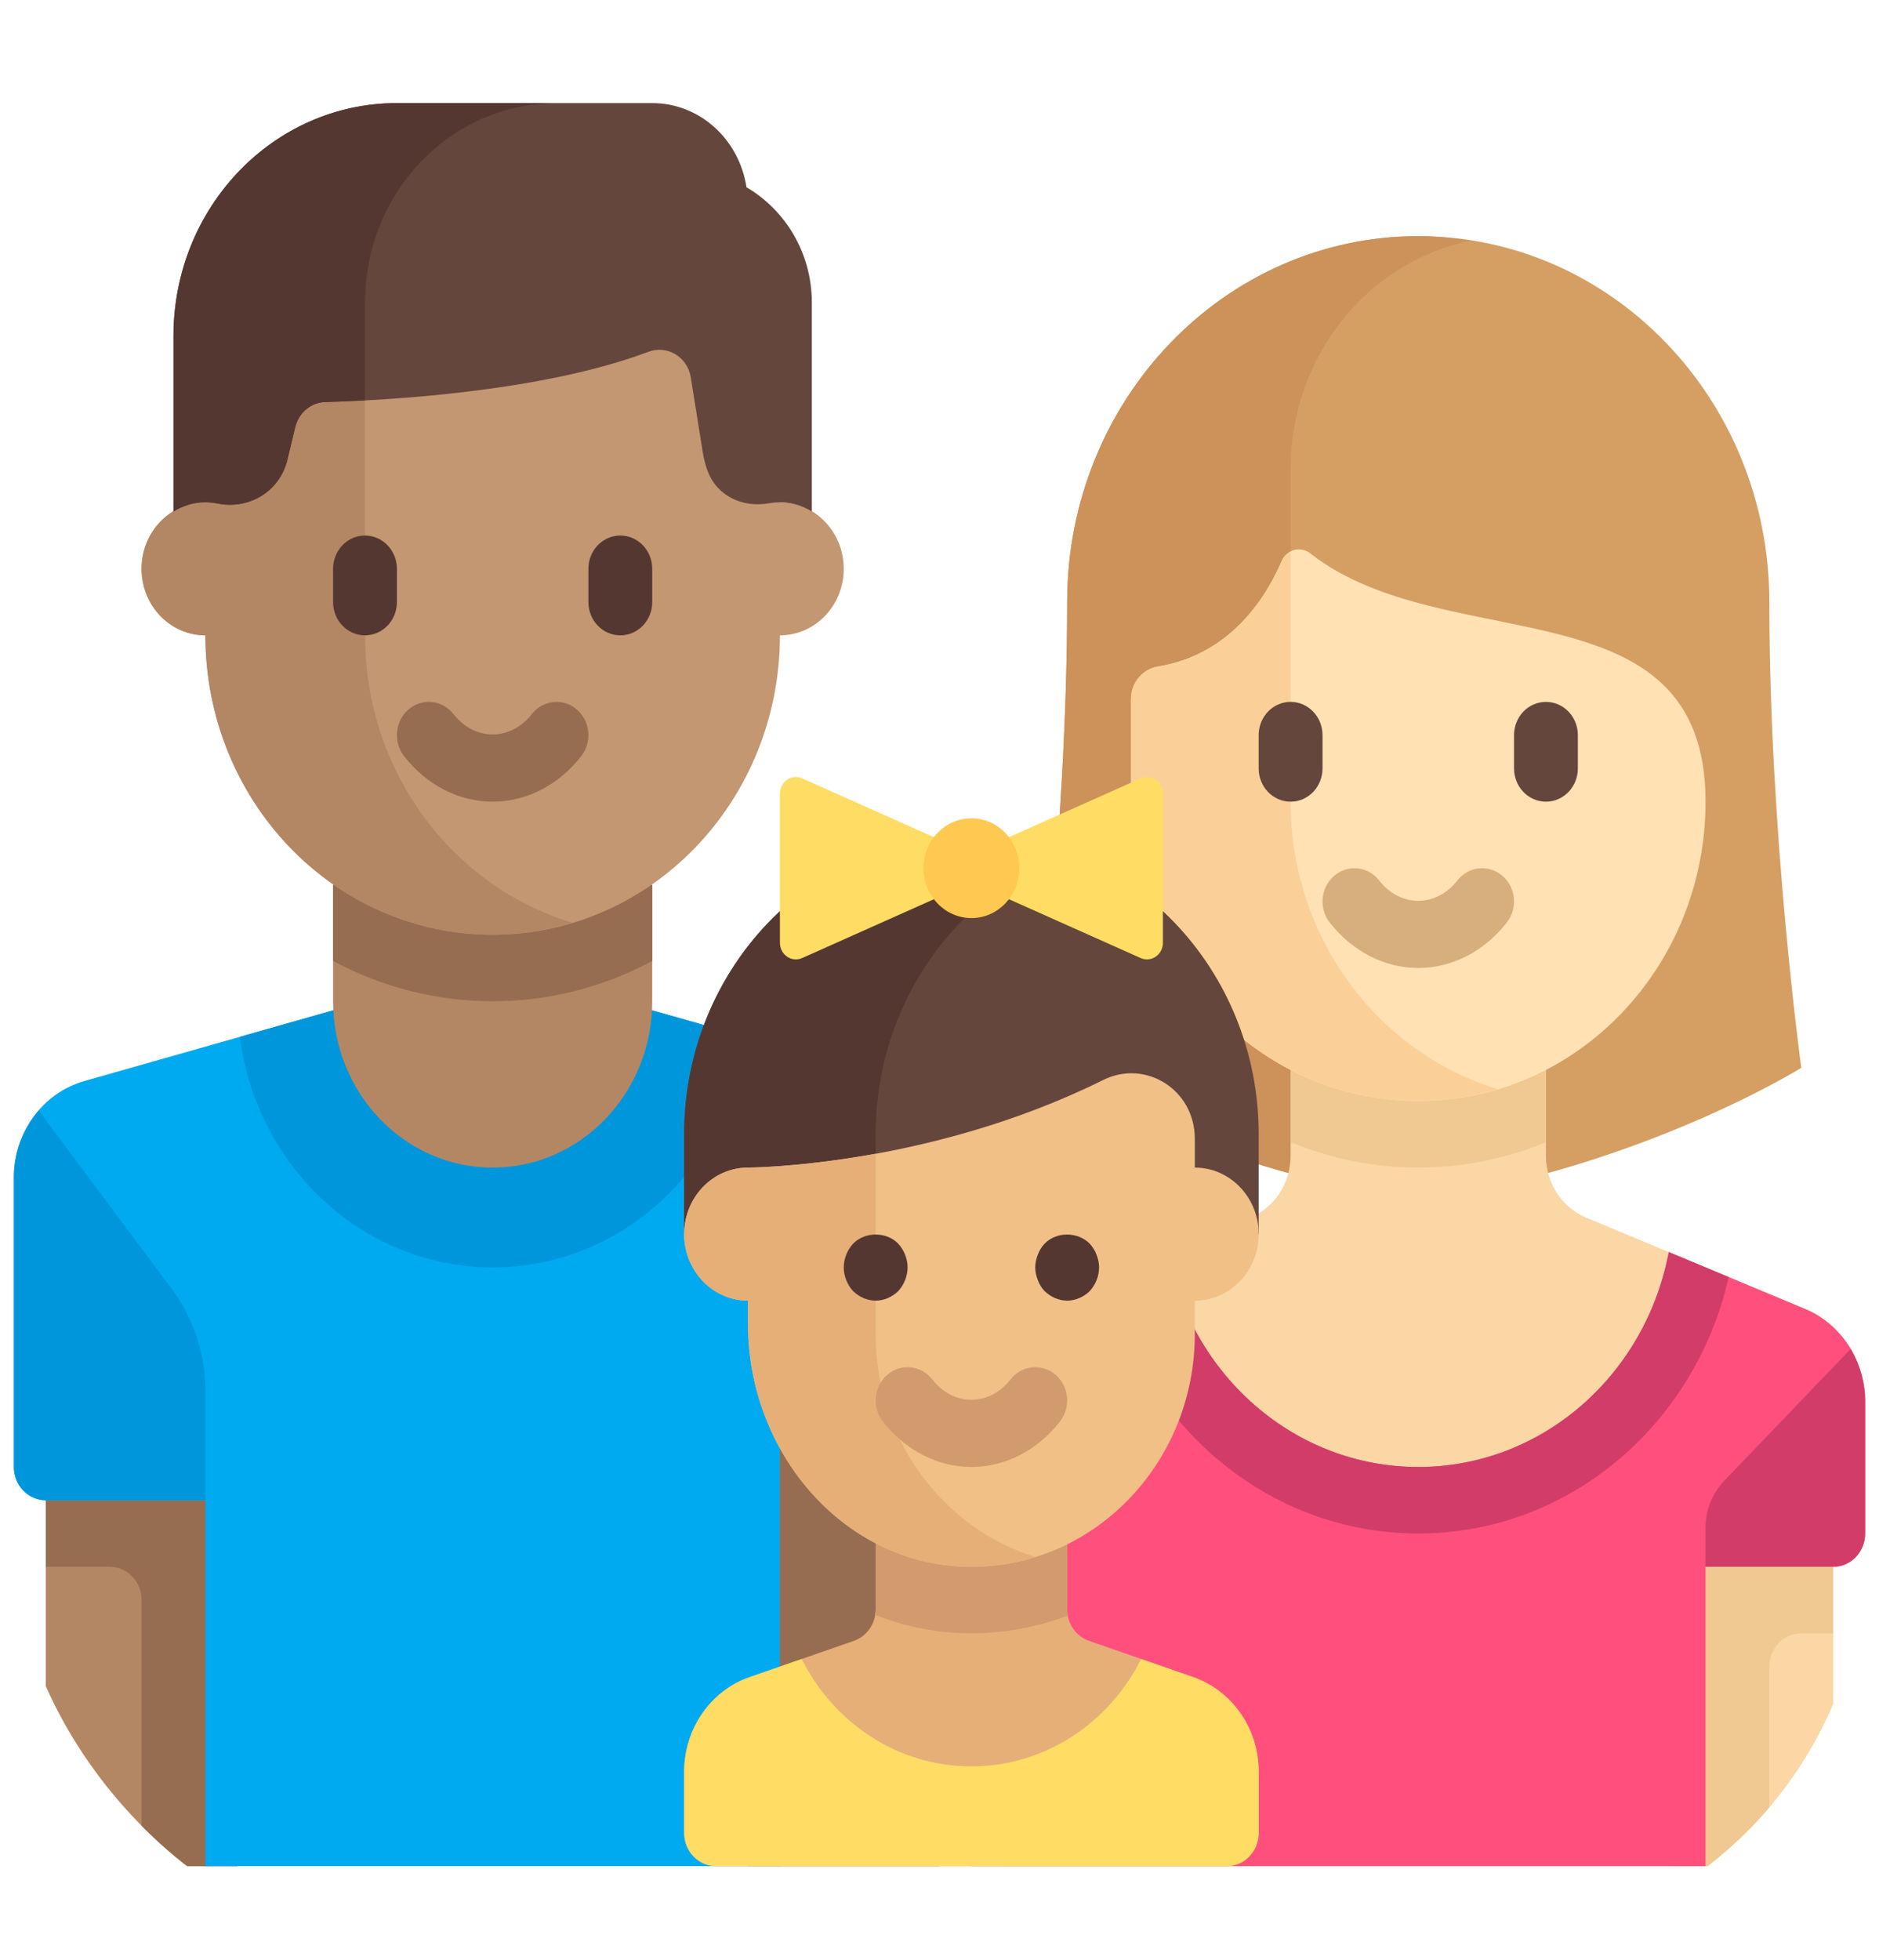 <svg width="70" height="73" viewBox="0 0 70 73" fill="none" xmlns="http://www.w3.org/2000/svg">
<g clip-path="url(#clip0)">
<path d="M52.836 8.795C60.059 8.795 65.915 14.897 65.915 22.423C65.915 31.096 67.105 39.768 67.105 39.768C67.105 39.768 61.159 43.484 52.836 44.723C44.513 43.484 38.567 39.768 38.567 39.768C38.567 39.768 39.756 31.096 39.756 22.423C39.756 14.897 45.612 8.795 52.836 8.795Z" fill="#D59F63"/>
<path d="M48.08 21.184V17.468C48.08 13.256 50.962 9.749 54.782 8.963C54.145 8.863 53.499 8.795 52.836 8.795H52.836C45.612 8.795 39.756 14.897 39.756 22.423C39.756 31.096 38.567 39.768 38.567 39.768C38.567 39.768 44.512 43.484 52.836 44.723V26.14L48.08 21.184Z" fill="#CD915A"/>
<path d="M67.24 48.744L59.087 45.346C58.184 44.97 57.592 44.059 57.592 43.046V38.529H48.08V43.046C48.08 44.059 47.487 44.97 46.585 45.346L38.431 48.744C37.077 49.309 36.189 50.676 36.189 52.195V57.112C36.189 57.797 36.721 58.351 37.378 58.351V69.501H67.105C67.761 69.501 68.294 68.947 68.294 68.262V58.351C68.95 58.351 69.483 57.797 69.483 57.112V52.195C69.483 50.675 68.594 49.309 67.24 48.744Z" fill="#FAD7A5"/>
<path d="M68.293 57.112V60.829H67.104C66.448 60.829 65.915 61.384 65.915 62.068V69.501H62.348V57.112H68.293V57.112Z" fill="#F0C891"/>
<path d="M48.08 42.538C49.556 43.142 51.157 43.485 52.836 43.485C54.515 43.485 56.116 43.142 57.592 42.538V38.529H48.079V42.538H48.08Z" fill="#F0C891"/>
<path d="M52.836 41.007C46.925 41.007 42.134 36.015 42.134 29.857V26.037C42.134 25.428 42.565 24.916 43.142 24.822C45.873 24.38 47.195 22.188 47.746 20.898C47.931 20.464 48.449 20.323 48.813 20.609C53.851 24.569 63.538 21.606 63.538 29.857C63.537 36.015 58.746 41.007 52.836 41.007Z" fill="#FFE1B4"/>
<path d="M48.08 29.857V20.554C47.941 20.627 47.816 20.733 47.746 20.898C47.194 22.188 45.872 24.38 43.142 24.822C42.565 24.916 42.134 25.428 42.134 26.037V29.857C42.134 36.015 46.925 41.007 52.836 41.007C53.868 41.007 54.864 40.846 55.808 40.562C51.346 39.218 48.08 34.939 48.08 29.857Z" fill="#FAD098"/>
<path d="M52.836 36.051C51.577 36.051 50.374 35.432 49.535 34.354C49.12 33.822 49.199 33.042 49.709 32.611C50.221 32.18 50.968 32.262 51.381 32.793C52.166 33.8 53.506 33.8 54.291 32.793C54.703 32.262 55.452 32.18 55.963 32.611C56.472 33.042 56.552 33.822 56.137 34.354C55.298 35.432 54.095 36.051 52.836 36.051Z" fill="#D7AF7D"/>
<path d="M57.592 29.857C56.935 29.857 56.403 29.302 56.403 28.618V27.379C56.403 26.695 56.935 26.14 57.592 26.14C58.249 26.14 58.781 26.695 58.781 27.379V28.618C58.781 29.302 58.249 29.857 57.592 29.857Z" fill="#64463C"/>
<path d="M48.08 29.857C47.422 29.857 46.89 29.302 46.89 28.618V27.379C46.89 26.695 47.422 26.14 48.08 26.14C48.737 26.14 49.269 26.695 49.269 27.379V28.618C49.269 29.302 48.737 29.857 48.08 29.857Z" fill="#64463C"/>
<path d="M67.24 48.745L62.168 46.631C61.314 51.191 57.463 54.635 52.836 54.635C48.209 54.635 44.357 51.191 43.503 46.631L38.431 48.745C37.077 49.309 36.189 50.676 36.189 52.195V69.501H42.134H63.538V58.351H68.294C68.95 58.351 69.483 57.797 69.483 57.112V52.196C69.483 50.676 68.595 49.309 67.24 48.745Z" fill="#FF507D"/>
<path d="M62.168 46.631C61.314 51.191 57.463 54.635 52.836 54.635C48.209 54.635 44.357 51.191 43.503 46.631L41.271 47.561C42.504 53.033 47.208 57.112 52.836 57.112C58.464 57.112 63.168 53.033 64.401 47.561L62.168 46.631Z" fill="#D23C69"/>
<path d="M63.537 56.9C63.537 56.243 63.788 55.613 64.234 55.148L68.942 50.243C69.284 50.818 69.483 51.488 69.483 52.195V57.112C69.483 57.797 68.95 58.352 68.293 58.352H63.537V56.9Z" fill="#D23C69"/>
<path d="M8.841 69.501H2.895C2.239 69.501 1.706 68.947 1.706 68.262V53.396H8.841V69.501Z" fill="#B48764"/>
<path d="M1.706 55.874V58.351H4.084C4.741 58.351 5.274 58.906 5.274 59.59V69.502H8.841V55.874H1.706V55.874Z" fill="#966D50"/>
<path d="M34.999 53.395H27.865V69.501H34.999V53.395Z" fill="#966D50"/>
<path d="M33.56 40.26L23.109 37.29H13.597L3.146 40.26C1.594 40.701 0.517 42.169 0.517 43.846V54.635C0.517 55.319 1.05 55.874 1.706 55.874H7.652V69.501H29.055V53.086H36.189V43.846C36.189 42.169 35.112 40.701 33.56 40.26Z" fill="#00AAF0"/>
<path d="M23.109 37.29H13.597L8.935 38.615C9.558 43.461 13.532 47.201 18.353 47.201C23.175 47.201 27.148 43.461 27.771 38.615L23.109 37.29Z" fill="#0096DC"/>
<path d="M12.408 32.954V37.29C12.408 40.711 15.07 43.485 18.353 43.485C21.637 43.485 24.298 40.711 24.298 37.29V32.954H12.408Z" fill="#B48764"/>
<path d="M12.408 35.79C14.194 36.744 16.212 37.29 18.353 37.29C20.494 37.29 22.513 36.744 24.298 35.79V32.954H12.408V35.79Z" fill="#966D50"/>
<path d="M29.055 18.707V11.273H7.652V18.707C6.338 18.707 5.274 19.816 5.274 21.184C5.274 22.553 6.338 23.662 7.652 23.662C7.652 29.82 12.443 34.812 18.353 34.812C24.263 34.812 29.055 29.82 29.055 23.662C30.368 23.662 31.433 22.553 31.433 21.184C31.433 19.816 30.368 18.707 29.055 18.707Z" fill="#C39772"/>
<path d="M13.597 23.662V11.273H7.652V18.707C6.338 18.707 5.274 19.816 5.274 21.184C5.274 22.553 6.338 23.662 7.652 23.662C7.652 29.82 12.443 34.812 18.353 34.812C19.386 34.812 20.381 34.651 21.326 34.367C16.863 33.024 13.597 28.744 13.597 23.662Z" fill="#B48764"/>
<path d="M18.353 29.857C17.094 29.857 15.891 29.238 15.052 28.159C14.637 27.628 14.716 26.848 15.226 26.416C15.738 25.986 16.486 26.069 16.898 26.599C17.683 27.605 19.023 27.605 19.808 26.599C20.221 26.069 20.969 25.986 21.48 26.416C21.99 26.848 22.069 27.628 21.654 28.159C20.815 29.238 19.612 29.857 18.353 29.857Z" fill="#966D50"/>
<path d="M13.597 23.662C12.94 23.662 12.408 23.107 12.408 22.423V21.184C12.408 20.5 12.939 19.945 13.597 19.945C14.254 19.945 14.786 20.5 14.786 21.184V22.423C14.786 23.107 14.254 23.662 13.597 23.662Z" fill="#553732"/>
<path d="M23.109 23.662C22.452 23.662 21.92 23.107 21.92 22.423V21.184C21.92 20.5 22.452 19.945 23.109 19.945C23.767 19.945 24.298 20.5 24.298 21.184V22.423C24.298 23.107 23.767 23.662 23.109 23.662Z" fill="#553732"/>
<path d="M26.357 17.527C26.704 18.486 27.687 18.92 28.656 18.743C28.785 18.719 28.918 18.707 29.055 18.707C29.49 18.707 29.893 18.837 30.244 19.05V11.273C30.244 9.42 29.256 7.823 27.809 6.973C27.539 5.199 26.077 3.84 24.298 3.84H14.786C10.189 3.84 6.463 7.723 6.463 12.512V19.05C6.814 18.837 7.216 18.706 7.652 18.706C7.805 18.706 7.954 18.722 8.098 18.752C9.256 18.989 10.415 18.322 10.705 17.13L10.998 15.912C11.127 15.373 11.58 14.989 12.113 14.974C14.325 14.912 20.165 14.606 24.147 13.104C24.852 12.839 25.611 13.286 25.735 14.056L26.18 16.84C26.218 17.079 26.278 17.309 26.357 17.527Z" fill="#64463C"/>
<path d="M13.597 11.273C13.597 7.168 16.791 3.84 20.731 3.84H14.786C10.189 3.84 6.463 7.722 6.463 12.512V19.05C6.814 18.837 7.216 18.706 7.652 18.706C7.805 18.706 7.954 18.722 8.098 18.752C9.256 18.989 10.415 18.322 10.705 17.13L10.998 15.912C11.127 15.373 11.58 14.989 12.113 14.974C12.503 14.963 13.011 14.944 13.597 14.912L13.597 11.273Z" fill="#553732"/>
<path d="M0.517 43.845V54.635C0.517 55.319 1.05 55.874 1.706 55.874H7.652V51.804C7.652 50.427 7.211 49.089 6.399 48.001L1.444 41.364C0.868 42.03 0.517 42.901 0.517 43.845Z" fill="#0096DC"/>
<path d="M44.451 62.46L40.569 61.111C40.084 60.943 39.756 60.469 39.756 59.936V57.113H32.622V59.936C32.622 60.47 32.294 60.943 31.809 61.111L27.927 62.46C26.47 62.966 25.488 64.386 25.488 65.986V68.263C25.488 68.947 26.02 69.502 26.677 69.502H45.702C46.358 69.502 46.891 68.947 46.891 68.263V65.986C46.891 64.386 45.908 62.966 44.451 62.46Z" fill="#E6AF78"/>
<path d="M32.622 57.112V59.936C32.622 60.007 32.602 60.072 32.591 60.14C33.621 60.543 34.718 60.788 35.862 60.824C35.971 60.827 36.081 60.829 36.189 60.829C37.454 60.829 38.664 60.588 39.791 60.166C39.777 60.09 39.756 60.016 39.756 59.936V57.112H32.622Z" fill="#D29B6E"/>
<path d="M36.189 31.096C30.279 31.096 25.488 36.088 25.488 42.246V45.962H46.891V42.246C46.89 36.088 42.099 31.096 36.189 31.096Z" fill="#64463C"/>
<path d="M39.756 31.744C38.639 31.332 37.442 31.096 36.189 31.096C30.279 31.096 25.487 36.088 25.487 42.246V45.962H32.622V42.246C32.622 37.393 35.603 33.276 39.756 31.744Z" fill="#553732"/>
<path d="M44.512 43.485V42.412C44.512 40.584 42.68 39.437 41.096 40.223C34.537 43.477 27.866 43.485 27.866 43.485C26.552 43.485 25.488 44.594 25.488 45.962C25.488 47.331 26.552 48.44 27.866 48.44V49.315C27.866 54.064 31.377 58.205 35.933 58.347C40.647 58.495 44.512 54.557 44.512 49.679V48.44C45.826 48.44 46.891 47.331 46.891 45.962C46.891 44.594 45.826 43.485 44.512 43.485Z" fill="#F0C087"/>
<path d="M42.495 28.988L36.189 31.803L29.883 28.988C29.491 28.813 29.055 29.112 29.055 29.557V35.112C29.055 35.556 29.491 35.856 29.883 35.681L36.189 32.865L42.495 35.681C42.887 35.856 43.323 35.556 43.323 35.112V29.557C43.323 29.113 42.887 28.813 42.495 28.988Z" fill="#FFDC64"/>
<path d="M32.622 49.679V42.967C29.81 43.478 27.866 43.485 27.866 43.485C26.552 43.485 25.488 44.594 25.488 45.962C25.488 47.331 26.552 48.44 27.866 48.44V49.315C27.866 54.064 31.377 58.205 35.933 58.347C36.851 58.376 37.735 58.245 38.567 57.987C35.13 56.921 32.622 53.607 32.622 49.679Z" fill="#E6AF78"/>
<path d="M36.189 54.635C34.93 54.635 33.727 54.016 32.888 52.937C32.473 52.405 32.552 51.626 33.062 51.194C33.573 50.764 34.322 50.846 34.734 51.376C35.519 52.383 36.859 52.383 37.644 51.376C38.056 50.846 38.804 50.764 39.316 51.194C39.826 51.626 39.905 52.405 39.49 52.937C38.651 54.016 37.448 54.635 36.189 54.635Z" fill="#D29B6E"/>
<path d="M32.622 48.44C32.313 48.44 32.003 48.303 31.778 48.081C31.563 47.846 31.433 47.523 31.433 47.201C31.433 46.879 31.563 46.557 31.778 46.322C32.218 45.863 33.026 45.863 33.466 46.322C33.68 46.557 33.811 46.879 33.811 47.201C33.811 47.523 33.68 47.846 33.466 48.081C33.24 48.303 32.931 48.44 32.622 48.44Z" fill="#553732"/>
<path d="M39.756 48.44C39.447 48.44 39.137 48.303 38.912 48.081C38.805 47.969 38.721 47.833 38.662 47.672C38.603 47.523 38.567 47.362 38.567 47.201C38.567 47.04 38.603 46.879 38.662 46.73C38.722 46.569 38.805 46.433 38.912 46.322C39.352 45.863 40.149 45.863 40.6 46.322C40.707 46.445 40.791 46.569 40.85 46.73C40.909 46.879 40.945 47.04 40.945 47.201C40.945 47.523 40.814 47.846 40.6 48.081C40.374 48.303 40.065 48.44 39.756 48.44Z" fill="#553732"/>
<path d="M44.451 62.46L42.512 61.786C41.321 64.161 38.939 65.785 36.189 65.785C33.439 65.785 31.057 64.161 29.866 61.786L27.927 62.46C26.47 62.966 25.488 64.386 25.488 65.986V68.263C25.488 68.947 26.02 69.501 26.677 69.501H45.702C46.358 69.501 46.891 68.947 46.891 68.263V65.986C46.891 64.386 45.908 62.966 44.451 62.46Z" fill="#FFDC64"/>
<path d="M36.189 34.192C37.174 34.192 37.973 33.36 37.973 32.334C37.973 31.308 37.174 30.476 36.189 30.476C35.204 30.476 34.406 31.308 34.406 32.334C34.406 33.36 35.204 34.192 36.189 34.192Z" fill="#FFC850"/>
</g>
<defs>
<clipPath id="clip0">
<rect x="0.517" y="0.743" width="68.966" height="71.856" rx="15" fill="white"/>
</clipPath>
</defs>
</svg>
